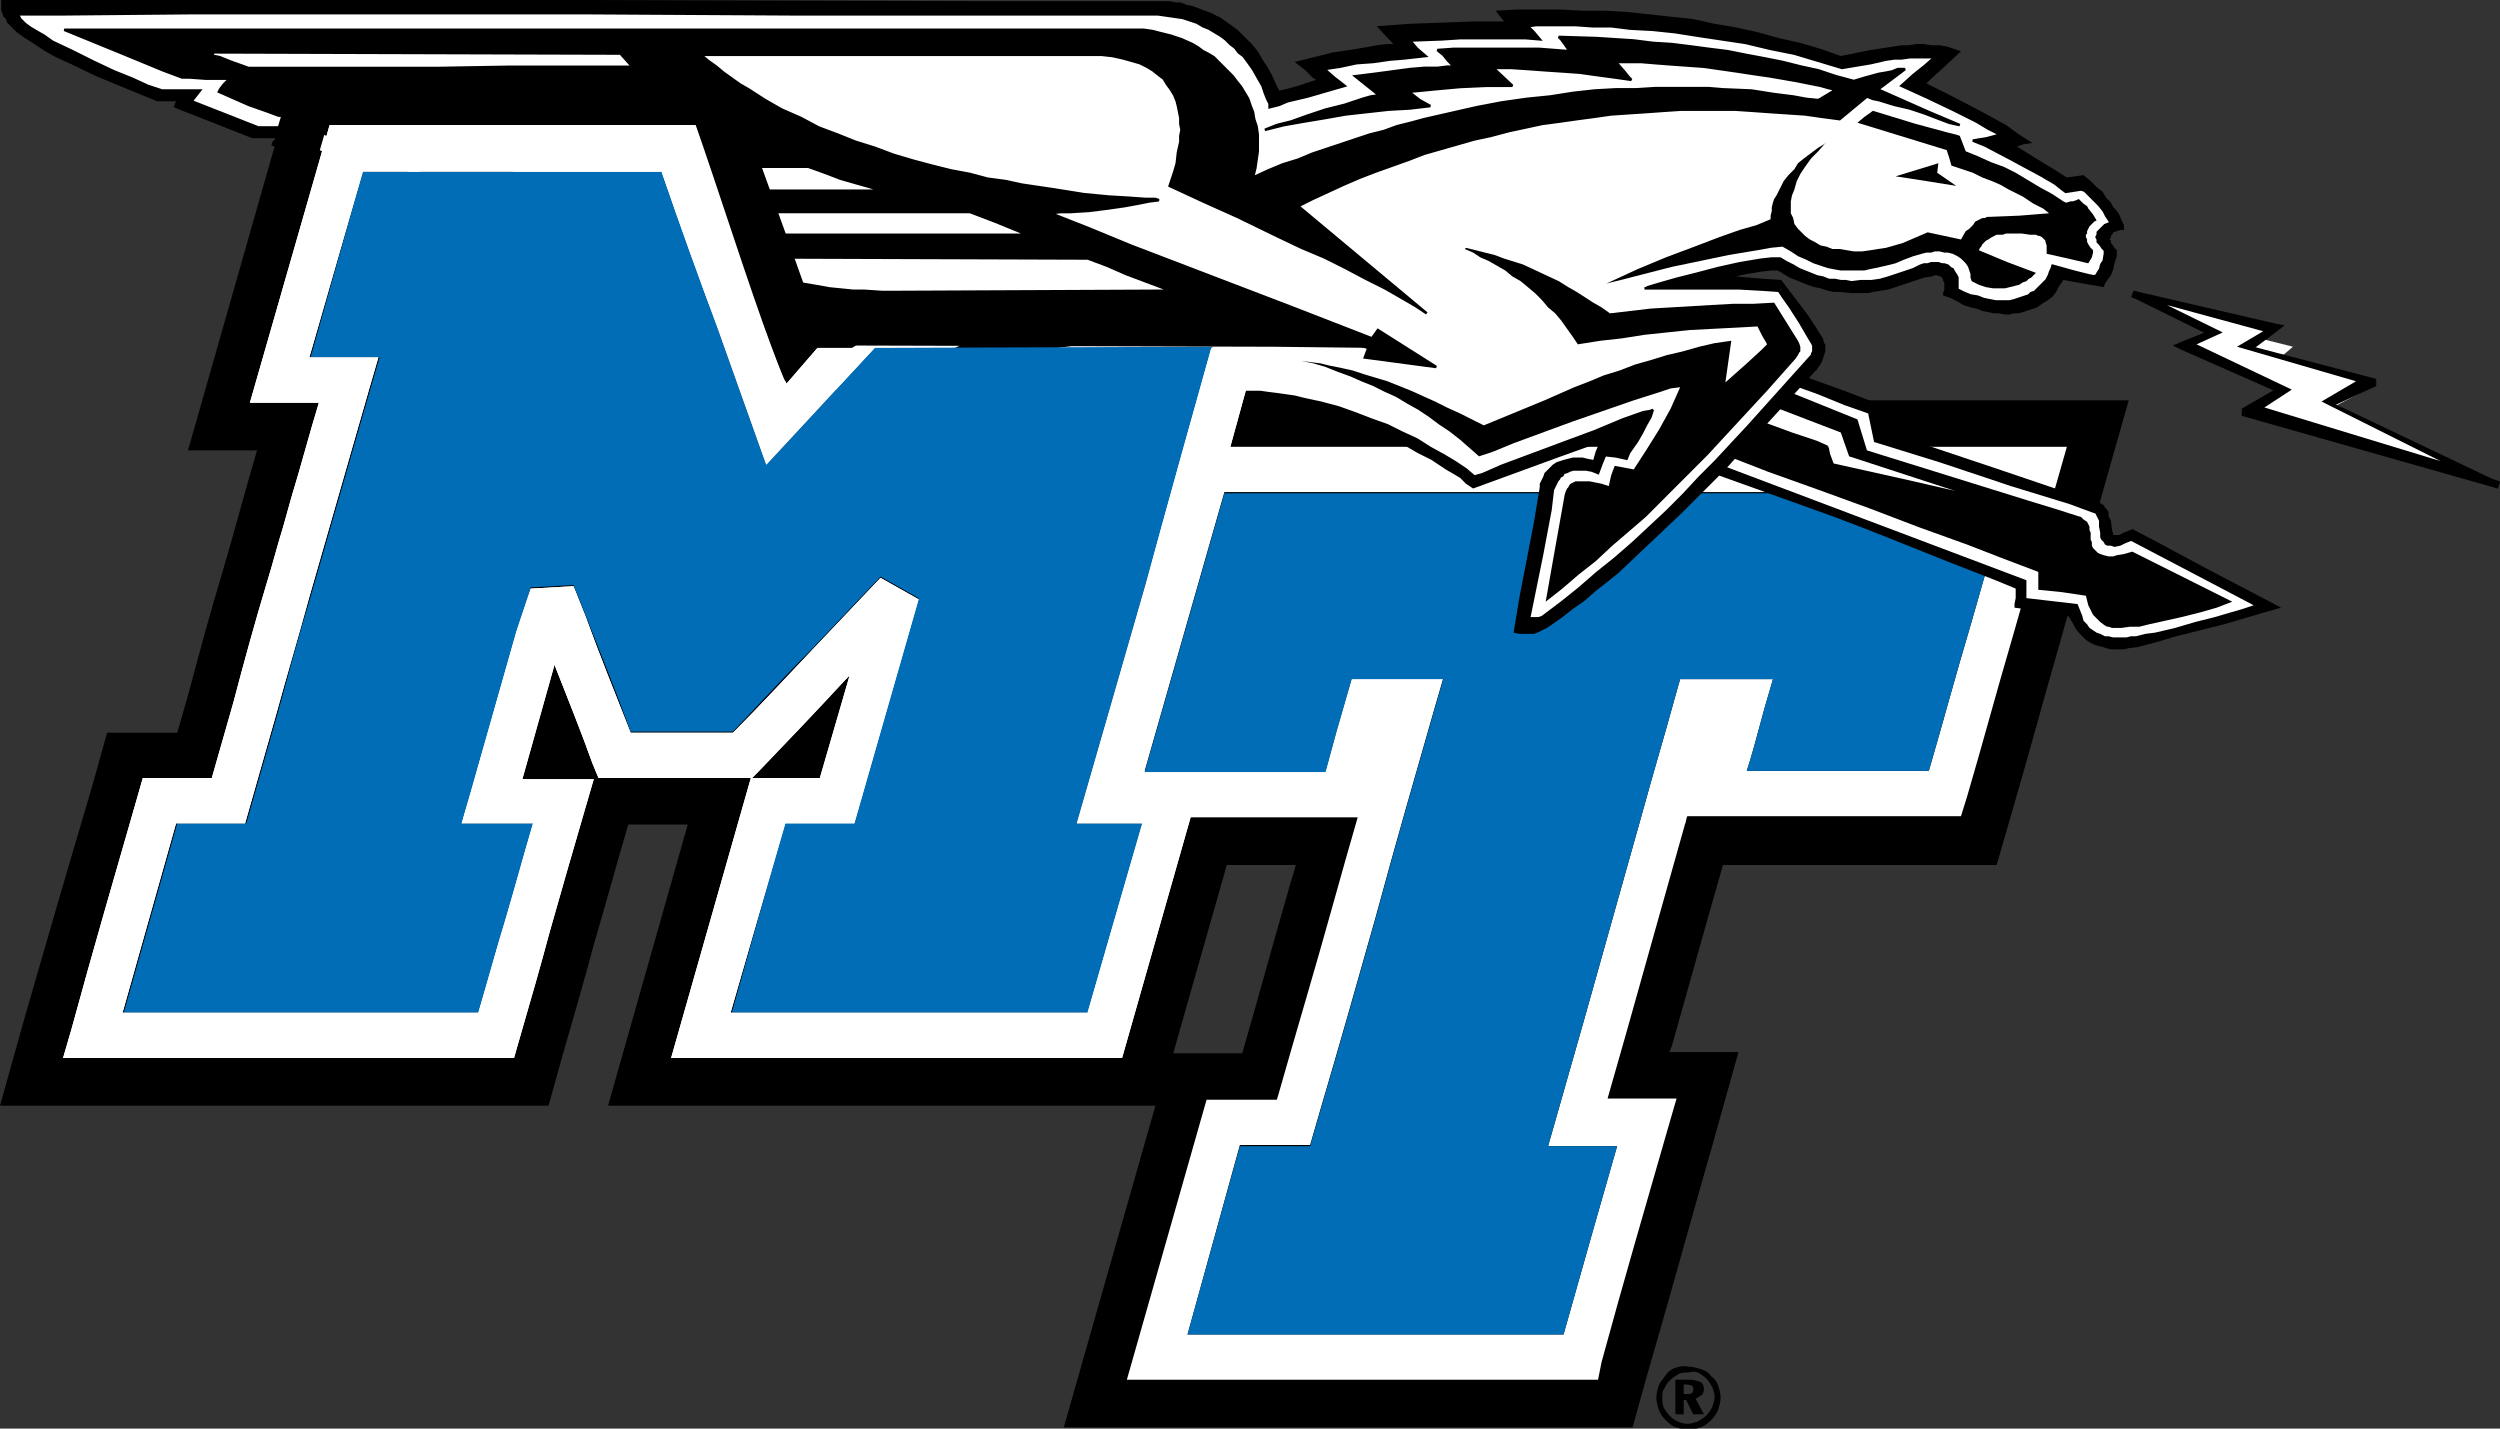 <svg width="105" height="60" viewBox="0 0 105 60" fill="none" xmlns="http://www.w3.org/2000/svg">
<rect x="0" y="0" width="105" height="60" fill="#333333" stroke="none"/>
<g clip-path="url(#clip0)">
<path d="M85.659 16.814C82.361 16.814 79.012 16.814 75.714 16.814H68.168C64.469 16.814 60.771 16.814 57.073 16.814V16.764C57.373 15.713 57.672 14.662 57.972 13.561L34.134 13.661L32.035 7.556C31.785 6.806 31.485 6.005 31.235 5.254L30.535 3.303H12.344L7.896 18.916H10.795C10.295 20.617 9.845 22.319 9.346 24.02C8.846 25.671 8.396 27.323 7.946 29.024L7.446 30.776H4.498L3.898 32.927C2.949 36.13 1.999 39.383 1.05 42.686L0 46.439H23.039L23.639 44.287C24.088 42.736 24.538 41.184 24.938 39.683C25.438 37.982 25.888 36.33 26.387 34.629H28.886L25.538 46.439H48.527L44.679 59.95H68.567L69.167 57.798C70.117 54.545 71.016 51.243 71.966 47.94L73.015 44.187H70.117L70.217 43.937C70.666 42.335 71.116 40.734 71.566 39.133L72.365 36.33H83.86L84.51 34.078C85.159 31.877 85.759 29.625 86.409 27.373L89.407 16.814H85.659ZM54.074 37.531C53.425 39.783 52.825 41.985 52.175 44.237H49.276L51.526 36.33H54.424C54.324 36.731 54.174 37.131 54.074 37.531Z" fill="black"/>
<path d="M67.118 57.948H47.328L50.676 46.188H53.624L53.674 46.038C54.424 43.386 55.224 40.734 55.973 38.032C56.323 36.781 56.673 35.53 57.023 34.329H45.528L49.976 18.766H50.676C56.473 18.766 62.32 18.766 68.118 18.766H75.614C78.912 18.766 82.211 18.766 85.559 18.766H86.809L84.51 26.822C83.86 29.024 83.26 31.276 82.611 33.478L82.361 34.279H70.866C70.816 34.379 70.816 34.529 70.766 34.629L69.667 38.532C69.217 40.133 68.767 41.735 68.317 43.336L67.518 46.138H70.416L70.067 47.339C69.117 50.642 68.168 53.895 67.268 57.198L67.118 57.948ZM49.876 56.047H65.669C66.418 53.395 67.168 50.742 67.918 48.14H65.019L66.518 42.886C66.968 41.284 67.418 39.683 67.868 38.082L68.967 34.178C69.417 32.527 69.917 30.876 70.367 29.224L70.566 28.524H74.465L74.115 29.725C73.965 30.275 73.815 30.826 73.665 31.376C73.565 31.726 73.465 32.077 73.365 32.377H81.011C81.611 30.325 82.161 28.273 82.761 26.272L84.36 20.667C81.461 20.667 78.563 20.667 75.664 20.667H68.168C62.57 20.667 57.023 20.667 51.425 20.667L48.077 32.377H55.673C55.823 31.826 55.973 31.276 56.123 30.726L56.773 28.474H60.621L60.271 29.675C59.422 32.627 58.572 35.58 57.773 38.532C57.023 41.184 56.273 43.837 55.474 46.539L55.024 48.09H52.075L49.876 56.047Z" fill="white"/>
<path fill-rule="evenodd" clip-rule="evenodd" d="M84.36 20.717C81.461 20.717 78.563 20.717 75.664 20.717H68.168C62.57 20.717 57.023 20.717 51.426 20.717L48.077 32.427H55.673C55.824 31.877 55.973 31.326 56.123 30.776L56.773 28.524H60.621L60.271 29.725C59.422 32.677 58.572 35.63 57.773 38.582C57.023 41.234 56.273 43.887 55.474 46.589L55.024 48.14H52.075L49.876 56.047H65.669C66.418 53.395 67.168 50.742 67.918 48.14H65.019L66.518 42.886C66.968 41.284 67.418 39.683 67.868 38.082L68.967 34.178C69.417 32.527 69.917 30.876 70.367 29.224L70.566 28.524H74.465L74.115 29.725C73.965 30.275 73.815 30.826 73.665 31.376C73.565 31.727 73.465 32.077 73.365 32.377H81.011C81.611 30.325 82.161 28.274 82.761 26.272L84.36 20.717Z" fill="#006DB6"/>
<path fill-rule="evenodd" clip-rule="evenodd" d="M71.066 58.199C71.116 58.248 71.116 58.299 71.116 58.349C71.116 58.399 71.116 58.449 71.066 58.499C71.016 58.549 70.966 58.549 70.866 58.549H70.716V58.148H70.816C70.966 58.148 71.016 58.199 71.066 58.199ZM70.716 59.4V58.799H70.816L71.116 59.4H71.566L71.216 58.749C71.316 58.699 71.365 58.649 71.466 58.599C71.516 58.549 71.566 58.449 71.566 58.349C71.566 58.199 71.516 58.098 71.415 58.048C71.316 57.998 71.116 57.948 70.966 57.948H70.366V59.4H70.716ZM71.316 57.648C71.415 57.698 71.565 57.798 71.665 57.898C71.765 57.998 71.815 58.098 71.915 58.248C71.965 58.399 72.015 58.549 72.015 58.649C72.015 58.799 71.965 58.949 71.915 59.099C71.865 59.199 71.765 59.349 71.665 59.45C71.565 59.55 71.466 59.6 71.316 59.7C71.166 59.75 71.016 59.8 70.866 59.8C70.716 59.8 70.566 59.75 70.466 59.7C70.316 59.65 70.216 59.55 70.116 59.45C70.016 59.349 69.916 59.199 69.866 59.099C69.816 58.949 69.816 58.849 69.816 58.699C69.816 58.549 69.816 58.399 69.916 58.299C69.966 58.148 70.066 58.048 70.166 57.948C70.266 57.848 70.366 57.798 70.516 57.698C70.616 57.648 70.766 57.648 70.916 57.648C71.066 57.598 71.216 57.598 71.316 57.648ZM70.366 57.448C70.216 57.498 70.066 57.598 69.966 57.748C69.866 57.898 69.716 58.048 69.666 58.199C69.616 58.349 69.566 58.549 69.566 58.699C69.566 58.849 69.616 59.049 69.666 59.199C69.716 59.349 69.816 59.5 69.966 59.65C70.066 59.75 70.216 59.9 70.416 59.95C70.566 60 70.766 60.05 70.916 60.05C71.116 60.05 71.266 60 71.415 59.95C71.565 59.9 71.715 59.8 71.865 59.65C71.965 59.55 72.115 59.349 72.165 59.199C72.215 59.049 72.265 58.849 72.265 58.699C72.265 58.549 72.215 58.349 72.165 58.199C72.115 58.048 72.015 57.898 71.865 57.798C71.765 57.648 71.615 57.548 71.415 57.498C71.266 57.448 71.066 57.398 70.866 57.398C70.716 57.348 70.516 57.398 70.366 57.448Z" fill="black"/>
<path fill-rule="evenodd" clip-rule="evenodd" d="M54.025 17.114L54.974 16.414L55.174 15.763L55.324 15.113L55.524 14.462L55.724 13.861L55.874 13.211L56.074 12.56L56.224 11.96L56.423 11.309L56.573 10.659L56.773 10.008L56.923 9.358L57.123 8.757L57.273 8.107L57.473 7.456L57.623 6.806L57.823 6.155L55.924 5.705L55.774 6.355L55.574 7.006L55.424 7.606L55.224 8.257L55.074 8.907L54.874 9.558L54.674 10.209L54.524 10.809L54.324 11.46L54.175 12.11L53.975 12.761L53.825 13.411L53.625 14.012L53.475 14.662L53.275 15.313L53.125 15.963L54.025 15.263V17.114H54.774L54.974 16.414L54.025 17.114Z" fill="white"/>
<path fill-rule="evenodd" clip-rule="evenodd" d="M85.409 10.409L85.459 10.559L85.509 10.659V11.009L84.659 10.709L83.76 10.459L83.81 10.409L83.91 10.359L84.01 10.309H84.11H84.309H84.559L85.409 10.409Z" fill="black"/>
<path fill-rule="evenodd" clip-rule="evenodd" d="M101.301 18.766L98.152 17.014L99.402 16.364L99.102 16.163L95.603 15.163L96.303 14.562L93.105 13.761L93.055 13.912L93.954 15.313L96.303 16.514L95.454 17.114L101.151 19.066L101.301 18.766Z" fill="white"/>
<path fill-rule="evenodd" clip-rule="evenodd" d="M95.704 13.862L95.654 13.611L89.607 12.21L89.557 12.511L95.554 13.862L95.504 13.611L95.704 13.862L95.954 13.661L95.654 13.611L95.704 13.862Z" fill="black"/>
<path fill-rule="evenodd" clip-rule="evenodd" d="M94.454 14.512L94.504 14.762L95.704 13.861L95.504 13.611L94.354 14.562L94.404 14.812L94.354 14.562L94.105 14.712L94.404 14.812L94.454 14.512Z" fill="black"/>
<path fill-rule="evenodd" clip-rule="evenodd" d="M99.802 16.213V15.913L94.454 14.512L94.404 14.812L99.752 16.213L99.702 15.913L99.802 16.213Z" fill="black"/>
<path fill-rule="evenodd" clip-rule="evenodd" d="M97.853 16.864V17.114L99.802 16.214L99.702 15.913L97.753 16.864V17.114V16.864L97.453 17.014L97.753 17.114L97.853 16.864Z" fill="black"/>
<path fill-rule="evenodd" clip-rule="evenodd" d="M104.9 20.517L104.999 20.267L97.853 16.864L97.753 17.114L104.9 20.517L104.999 20.217L104.9 20.517Z" fill="black"/>
<path fill-rule="evenodd" clip-rule="evenodd" d="M94.154 17.164V17.465L104.899 20.517L104.999 20.217L94.254 17.164L94.304 17.465L94.154 17.164Z" fill="black"/>
<path fill-rule="evenodd" clip-rule="evenodd" d="M95.754 16.514L95.704 16.264L94.154 17.164L94.304 17.465L95.853 16.514V16.264V16.514L96.103 16.364L95.853 16.264L95.754 16.514Z" fill="black"/>
<path fill-rule="evenodd" clip-rule="evenodd" d="M91.606 14.362L91.556 14.662L95.754 16.514L95.854 16.264L91.706 14.362V14.662L91.606 14.362L91.256 14.512L91.556 14.662L91.606 14.362Z" fill="black"/>
<path fill-rule="evenodd" clip-rule="evenodd" d="M92.855 14.112V13.862L91.606 14.362L91.705 14.662L92.955 14.112L93.005 13.862L92.955 14.112L93.305 14.012L93.005 13.862L92.855 14.112Z" fill="black"/>
<path fill-rule="evenodd" clip-rule="evenodd" d="M89.607 12.21L89.507 12.46L92.855 14.112L93.005 13.862L89.657 12.21L89.557 12.511L89.607 12.21Z" fill="black"/>
<path fill-rule="evenodd" clip-rule="evenodd" d="M75.514 15.713L77.463 16.414L78.762 16.914L79.362 17.164L79.162 18.115L83.66 19.616L86.758 20.667L88.158 21.068L88.258 21.168L88.358 21.218L88.408 21.318L88.508 21.418L88.558 21.518V21.668L88.658 21.868L88.707 22.269L88.757 22.419V22.469H88.808H88.858H89.007L89.107 22.419L89.207 22.369L89.457 22.269L89.557 22.219L90.507 22.719L92.656 23.87L94.855 25.021L95.804 25.521L95.105 25.721L93.405 26.222L91.406 26.722L90.557 26.973L89.807 27.173L89.407 27.223L89.207 27.273H89.057H88.858H88.658L88.458 27.223L88.308 27.173L88.108 27.123L87.958 27.073L87.758 26.973L87.608 26.872L87.458 26.722L87.308 26.572L87.158 26.372L87.058 26.172L86.958 26.022L86.908 25.922L86.808 25.822L86.709 25.771H86.609L86.459 25.721H86.009L84.609 25.521V25.371L84.659 25.121V24.721L83.81 24.37L81.761 23.57L79.262 22.569L78.113 22.119L77.063 21.718L71.766 19.817L75.514 15.713Z" fill="black"/>
<path fill-rule="evenodd" clip-rule="evenodd" d="M78.462 17.364L78.712 18.565L81.461 19.416L84.459 20.417L86.908 21.168L87.858 21.518L88.008 21.568L88.058 21.668L88.108 21.768L88.158 21.868V21.968V22.118L88.208 22.369V22.469V22.569L88.257 22.669L88.358 22.769L88.407 22.869L88.507 22.919H88.657L88.807 22.969L89.057 22.919L89.257 22.819L89.507 22.719L92.655 24.37L94.654 25.421L94.205 25.571L93.005 25.922L92.206 26.122L91.356 26.372L90.507 26.572L90.107 26.622L89.707 26.722H89.507L89.307 26.772H89.107H88.907H88.757L88.557 26.722H88.407L88.208 26.622L88.058 26.572L87.908 26.472L87.758 26.372L87.658 26.222L87.508 26.072L87.458 25.872L87.358 25.621L87.258 25.371L85.109 25.121V24.37L78.612 21.918L72.115 19.466L72.265 19.316L72.465 19.116L74.264 19.817L76.363 20.567L78.562 21.368L80.661 22.168L82.61 22.869L84.159 23.47L85.609 24.02V24.37V24.771L86.608 24.871L87.608 25.021L87.658 25.221L87.708 25.421L87.808 25.621L87.908 25.822L88.058 25.972L88.208 26.122L88.407 26.272L88.507 26.322H88.557L88.707 26.372H88.807H89.107L89.457 26.322H89.857L90.257 26.222L90.706 26.122L91.606 25.922L92.406 25.721L93.105 25.521L93.755 25.271L89.557 23.169L89.207 23.269L88.907 23.319L88.757 23.369H88.557L88.358 23.319L88.208 23.269L88.108 23.219L88.008 23.119L87.908 23.019L87.858 22.919V22.769L87.808 22.669V22.369L87.758 22.268V22.118L87.708 22.018L87.658 21.918L87.508 21.818L87.408 21.718L86.308 21.368L85.159 21.017L82.91 20.317L78.412 18.916L78.012 17.615L74.914 16.364L75.114 16.113L76.363 16.564L77.463 17.014L78.462 17.364Z" fill="white"/>
<path fill-rule="evenodd" clip-rule="evenodd" d="M77.313 18.165L77.663 19.166L82.111 20.617L80.162 20.167L77.013 19.466L76.863 19.066L76.813 18.816L76.763 18.716L76.313 18.515L75.264 18.165L73.765 17.615L74.314 17.014L77.313 18.165Z" fill="white"/>
<path fill-rule="evenodd" clip-rule="evenodd" d="M72.415 19.767L70.666 21.518L69.767 22.369L68.867 23.219L67.968 24.07L67.468 24.47L67.018 24.821L66.568 25.221L66.068 25.571L65.619 25.922L65.119 26.272L64.969 26.372L64.769 26.472L64.569 26.572L64.419 26.622H64.219H64.019H63.819L63.57 26.572L63.819 25.071L64.119 23.52L64.419 21.968L64.669 20.467V20.317L64.769 20.117L64.819 20.017L64.869 19.867L64.969 19.767L65.119 19.616L65.219 19.516L65.369 19.416L65.519 19.366L65.669 19.316L65.868 19.266L66.068 19.216H66.268H66.468L66.668 19.266L66.918 19.316L67.018 18.966L67.168 18.616L67.618 18.666L67.918 18.716H68.017L68.067 18.616L68.117 18.465L68.217 18.215L65.569 19.166L61.87 20.517L61.571 20.317L61.321 20.067L60.721 19.716L60.121 19.316L59.522 19.016L58.922 18.666L58.272 18.365L57.622 18.065L56.973 17.865L56.323 17.615L55.673 17.415L55.024 17.264L54.724 17.415L53.874 17.465L52.925 17.264L52.675 16.914H52.425H52.125H30.935L33.134 15.613L34.483 14.812H34.233L33.984 14.762L33.334 14.612L32.684 14.462L31.935 14.212L31.185 13.962L30.435 13.711L28.886 13.111L27.487 12.56L26.337 12.06L25.588 11.71L25.288 11.56L25.488 11.209L24.938 11.159H24.588H24.388L22.489 10.459L20.59 9.708L20.64 9.658L20.74 9.558L20.79 9.458L20.84 9.408L19.691 9.358L19.091 9.158L17.791 8.607L16.442 8.107L15.842 7.857L16.092 7.556H15.542H14.993L13.194 6.806L11.394 6.105L11.444 5.955L11.544 5.855V5.805H11.045H10.595L8.946 5.154L7.796 4.704L7.296 4.504L7.346 4.354L7.396 4.254H6.597L4.048 3.203L2.898 2.652L2.349 2.402L1.899 2.152L1.449 1.852L1.049 1.601L0.699 1.351L0.55 1.201L0.45 1.101L0.3 0.951L0.25 0.801L0.15 0.701L0.1 0.55L0.05 0.45V0.3V0.15V0H24.338L41.03 0.05H48.627H48.877H49.126L49.376 0.1H49.576L49.826 0.2L50.076 0.25L50.476 0.4L50.876 0.55L51.275 0.751L51.625 1.001L51.975 1.251L52.275 1.551L52.575 1.852L52.825 2.152L53.025 2.502L53.224 2.802L53.424 3.153L53.574 3.503L53.724 3.803L53.974 3.753L54.524 3.603L55.273 3.353L55.124 3.253L54.824 2.952L54.374 2.602L55.174 2.402L55.973 2.202L56.673 2.102L57.273 2.002L57.822 1.902L58.222 1.852H58.522L57.822 1.101L59.172 1.001L60.521 0.951L61.87 0.901H63.17L62.97 0.651L62.82 0.45L63.719 0.4H64.619H65.569L66.468 0.45H67.418L68.317 0.5L69.267 0.601L70.166 0.701L71.116 0.801L72.016 1.001L72.915 1.151L73.815 1.351L74.714 1.601L75.614 1.802L76.463 2.052L77.313 2.352L78.562 2.102L79.212 2.002L79.862 1.902H80.162L80.462 1.852H80.811L81.111 1.902H81.461L81.761 1.952L82.061 2.052L82.361 2.152L81.611 2.852L81.111 3.303L80.911 3.503L82.011 4.053L83.16 4.654L83.71 4.954L84.26 5.254L84.809 5.655L85.359 6.005L85.009 6.055L84.71 6.155L85.759 6.806L86.259 7.106L86.808 7.456L87.158 7.406L87.508 7.356L87.808 7.606L88.058 7.857L88.308 8.057L88.458 8.307L88.658 8.507L88.758 8.707L88.907 8.857L89.007 9.008L89.107 9.258L89.207 9.458V9.608V9.658H89.057L88.907 9.708L88.758 9.758L88.708 9.858L88.658 9.908V9.958L88.608 10.058L88.658 10.108V10.209L88.708 10.258L88.808 10.409L88.858 10.459L88.907 10.509V10.609V10.759L88.808 11.059L88.758 11.309L88.658 11.56L88.508 11.76L88.408 11.91L88.358 12.06L87.508 11.91L86.659 11.76L86.559 11.91L86.459 12.06L86.359 12.26L86.209 12.46L86.009 12.611L85.759 12.761L85.559 12.911L85.409 12.961L85.259 13.011L85.109 13.061L84.959 13.111L84.76 13.161H84.56L84.41 13.211H84.21L83.96 13.161H83.76L83.51 13.111L83.26 13.061L83.01 12.961L82.76 12.911L82.461 12.811L82.211 12.661L81.911 12.51L81.611 12.41V12.31L81.661 12.16V12.01V11.86L81.611 11.81V11.76L81.561 11.66L81.511 11.61H81.461L81.361 11.56H81.261L81.161 11.61L80.811 11.66L80.511 11.76L79.912 11.96L79.612 12.06L79.312 12.16L79.012 12.21L78.662 12.26L78.463 12.31H78.213H78.013H77.763L77.263 12.26H77.013L76.763 12.21L76.463 12.11L76.213 12.06L75.914 11.96L75.664 11.86L75.414 11.76L75.164 11.66L74.914 11.51L74.664 11.36H74.414L73.965 11.409L73.365 11.51L73.115 11.56L72.915 11.61L74.065 11.71L74.814 11.76L75.114 12.16L75.614 12.811L75.914 13.211L76.213 13.661L76.463 14.062L76.563 14.212L76.613 14.412L76.663 14.462V14.562V14.762L76.613 14.912L76.563 15.063L76.513 15.213L76.413 15.363L76.314 15.513L76.213 15.613L72.415 19.767Z" fill="black"/>
<path fill-rule="evenodd" clip-rule="evenodd" d="M48.227 0.6H48.626L48.976 0.65L49.326 0.701L49.676 0.751L49.976 0.851L50.276 0.951L50.526 1.101L50.775 1.201L51.025 1.351L51.275 1.501L51.475 1.651L51.675 1.851L51.875 2.002L52.025 2.202L52.225 2.352L52.375 2.552L52.624 2.902L52.824 3.253L53.024 3.603L53.124 3.903L53.224 4.153L53.324 4.354V4.504L53.724 4.404L54.074 4.253L54.923 4.053L56.473 3.603L56.023 3.253L55.623 2.902L55.923 2.852L56.273 2.802L56.972 2.652L57.672 2.602L58.372 2.502L58.971 2.452L59.421 2.402L59.871 2.352L59.521 2.052L59.221 1.701L60.571 1.651L61.32 1.601H62.02H62.72H63.419H64.069L64.669 1.651L64.419 1.351L64.169 1.101L64.519 1.051H64.969H66.168L66.868 1.101H67.667L68.467 1.201L69.416 1.251L70.366 1.351L71.316 1.501L72.315 1.651L73.315 1.801L74.364 2.052L75.364 2.252L75.863 2.402L76.363 2.552L76.863 2.702L77.363 2.852L77.663 2.802L77.962 2.752L78.562 2.652L79.212 2.502L79.562 2.452H79.862L80.211 2.402H80.561H80.911H81.261L80.861 2.752L80.361 3.153L79.862 3.603L80.961 4.103L82.01 4.604L83.01 5.104L83.51 5.404L84.01 5.655L83.46 5.805L82.86 5.905L83.36 6.105L84.409 6.655L85.059 7.006L85.709 7.356L86.308 7.706L86.558 7.907L86.758 8.057L87.408 7.957L87.558 8.007L87.708 8.157L87.808 8.257L87.908 8.357L88.158 8.607L88.358 8.857L88.457 9.057L88.557 9.208L88.657 9.358L88.407 9.458L88.257 9.608L88.207 9.658L88.158 9.708L88.108 9.758V9.858L88.058 9.958L88.108 10.058V10.158L88.207 10.258L88.308 10.409L88.407 10.509V10.659L88.358 10.959L88.257 11.109L88.207 11.309L88.108 11.46L88.058 11.56L87.958 11.61L87.708 11.56L87.108 11.409L86.209 11.159L86.159 11.309L86.109 11.409L86.059 11.56L85.959 11.76L85.809 11.91L85.659 12.06L85.459 12.26L85.309 12.31L85.209 12.41L85.059 12.46L84.909 12.51L84.759 12.56L84.609 12.611L84.409 12.661H84.209H84.01H83.81L83.56 12.611L83.31 12.56L83.06 12.46L82.76 12.41L82.51 12.31L82.21 12.16V11.96V11.81V11.66L82.16 11.56L82.061 11.409L82.01 11.309L81.91 11.259L81.811 11.159L81.661 11.109H81.561L81.411 11.059H81.261H81.111L80.961 11.109H80.811L80.661 11.159L80.361 11.309L79.912 11.46L79.612 11.56L79.312 11.66L78.962 11.76L78.612 11.81H78.162L77.763 11.86L77.513 11.81H77.313L77.063 11.76H76.813L76.563 11.66L76.313 11.61L76.063 11.509L75.813 11.409L75.564 11.309L75.314 11.159L75.014 11.009L74.764 10.859H74.414L73.964 10.909L73.065 11.059L72.165 11.259L71.216 11.509L70.416 11.71L69.716 11.91L69.217 12.06L69.117 12.11H69.067H69.666H71.216H72.115H73.065L73.964 12.16L74.714 12.21L74.914 12.51L75.164 12.861L75.614 13.561L75.963 14.162L76.113 14.412L76.163 14.512V14.612V14.662V14.762L76.113 14.862V14.912L74.764 16.414L73.415 17.915L72.715 18.666L72.065 19.366L71.366 20.067L70.716 20.767L70.016 21.468L69.267 22.168L68.567 22.819L67.817 23.47L67.068 24.07L66.318 24.721L65.568 25.321L64.769 25.922L64.619 25.972H64.519H64.369H64.219L64.769 23.269L65.118 21.418L65.219 20.567L65.318 20.367L65.418 20.167L65.468 20.117L65.518 20.017L65.618 19.967L65.668 19.866L65.818 19.817L65.918 19.766L66.068 19.716H66.218H66.418H66.618L66.868 19.766L67.118 19.866L67.267 19.466L67.368 19.216L67.417 19.116L67.867 19.166L68.317 19.266L68.417 19.016L68.767 18.515L68.967 18.165L69.117 17.865L69.317 17.515L69.416 17.214L69.317 17.264L69.017 17.314L68.167 17.615L66.968 18.115L65.618 18.616L63.069 19.566L62.27 19.917L61.92 20.017L61.57 19.716L61.12 19.416L60.621 19.116L60.071 18.816L59.521 18.465L58.871 18.165L58.272 17.865L57.572 17.615L56.922 17.364L56.223 17.114L55.473 16.914L54.773 16.764L54.374 16.664L54.024 16.614L53.674 16.564L53.274 16.514L52.924 16.464H52.575H52.225H51.825L32.784 16.414L34.483 15.363L36.082 14.362L35.833 14.412H35.533L35.233 14.362L34.883 14.312L34.533 14.262L34.183 14.212L33.384 14.012L32.584 13.761L31.734 13.511L30.885 13.261L30.085 12.961L28.536 12.36L27.237 11.86L26.087 11.309H26.037L26.487 10.809L24.638 10.759L21.439 9.458L21.489 9.358L21.639 9.208L21.839 8.957L19.99 8.907L16.692 7.606L16.892 7.356L17.141 7.106L15.192 7.056L14.693 6.856L13.643 6.455L12.144 5.855L12.494 5.404V5.354H10.844L8.046 4.253L8.396 3.803H6.796L6.197 3.603L5.547 3.303L4.797 3.002L3.948 2.602L3.048 2.152L2.199 1.751L1.849 1.501L1.499 1.301L1.249 1.151L1.049 1.001L0.949 0.901L0.849 0.801L0.799 0.701L0.699 0.6H1.249H2.748L8.146 0.55H24.488L33.184 0.6H40.83H46.227H48.227Z" fill="white" stroke="black" stroke-width="0.108" stroke-miterlimit="2.613"/>
<path fill-rule="evenodd" clip-rule="evenodd" d="M48.027 1.251L48.377 1.301L48.776 1.401L49.176 1.501L49.626 1.651L50.076 1.852L50.326 2.002L50.526 2.152L50.725 2.252L50.975 2.402L51.175 2.602L51.375 2.802L51.575 3.003L51.775 3.203L51.925 3.403L52.125 3.653L52.275 3.903L52.425 4.154L52.525 4.454L52.624 4.704L52.674 5.004L52.774 5.304L52.824 5.655V5.955V6.355L52.774 6.706L52.724 7.056L52.624 7.456L53.274 7.156L53.874 6.906L54.524 6.706L55.123 6.455L56.323 6.055L56.922 5.855L57.522 5.655L58.122 5.505L58.672 5.304L59.271 5.154L59.821 5.004L60.92 4.754L62.02 4.504L63.069 4.304L64.119 4.154L65.118 4.053L66.068 3.903L66.968 3.803L67.867 3.753H68.717L69.516 3.703H70.316H71.016H71.765L72.365 3.753L73.564 3.803L74.514 3.953L75.314 4.053L75.863 4.154L76.363 4.204L76.463 4.154L76.713 4.003L76.963 3.853L77.063 3.753L76.813 3.703L76.463 3.603L75.464 3.403L74.314 3.203L73.615 3.103L72.965 3.003L72.265 2.902L71.566 2.802L70.866 2.752L70.166 2.702L69.516 2.652L68.917 2.602H68.367H67.867L68.217 3.003L68.417 3.253L68.467 3.303L68.517 3.353L67.817 3.253L67.068 3.153L66.368 3.053L65.668 3.003L64.919 2.953L64.219 2.902L63.469 2.852H62.72L63.519 3.603H62.42L61.32 3.653L60.221 3.753L59.721 3.803L59.171 3.853L59.621 4.204L60.071 4.454L59.221 4.554L58.322 4.604L57.422 4.704L56.523 4.804L55.673 4.954L54.773 5.104L53.924 5.254L53.124 5.455L53.624 5.254L54.224 5.104L54.923 4.854L55.673 4.604L56.473 4.404L57.222 4.154L57.572 4.053L57.922 4.003L57.422 3.603L56.922 3.203L57.722 3.103L58.472 3.003L59.221 2.902L59.821 2.852H60.371L60.771 2.802H61.07L60.821 2.552L60.621 2.302L60.371 2.102L61.07 2.052H61.77H62.52H63.219H64.619L65.918 2.152L65.718 1.852L65.568 1.651L65.518 1.601L65.468 1.551L67.068 1.601L68.617 1.701L69.416 1.802L70.216 1.852L71.016 1.952L71.765 2.052L72.565 2.152L73.315 2.302L74.114 2.452L74.864 2.602L75.663 2.802L76.363 2.953L77.113 3.203L77.862 3.403L78.362 3.253L78.912 3.103L79.212 3.053L79.462 3.003L79.712 2.902H80.011L79.811 3.053L79.412 3.353L79.012 3.653L78.862 3.753L81.011 4.704L82.31 5.254L81.861 5.154L80.811 4.754L80.211 4.554L79.562 4.404L78.912 4.204L78.662 4.154L78.412 4.053L77.263 5.004L76.513 4.904L75.813 4.804L75.064 4.754L74.314 4.704L73.615 4.654L72.865 4.604H72.115H71.365H70.616L69.866 4.654L69.167 4.704L68.417 4.754L67.667 4.804L66.968 4.904L66.218 5.004L65.518 5.104L64.769 5.204L64.069 5.355L63.369 5.505L62.62 5.705L61.92 5.855L61.22 6.055L60.521 6.255L59.821 6.455L59.171 6.706L58.472 6.956L57.772 7.206L57.122 7.456L56.423 7.757L55.773 8.057L55.123 8.357L54.524 8.657L59.921 13.161L59.471 12.861L58.871 12.511L58.172 12.11L57.372 11.71L56.523 11.259L55.623 10.809L54.673 10.409L53.724 9.958L51.975 9.108L50.526 8.457L49.126 7.807L49.226 7.506L49.326 7.206L49.426 6.856L49.476 6.405L49.576 5.955V5.705L49.626 5.455L49.576 5.204V4.954L49.526 4.704L49.476 4.454L49.426 4.254L49.326 4.003L49.176 3.753L49.026 3.553L48.876 3.303L48.676 3.153L48.426 2.953L48.177 2.802L47.877 2.652L47.527 2.552L47.177 2.452L46.727 2.352L46.278 2.302H45.778H29.436L29.735 2.552L30.085 2.802L30.385 3.053L30.735 3.303L31.085 3.553L31.435 3.753L32.134 4.204L32.834 4.604L33.633 4.954L34.383 5.355L35.183 5.655L35.932 5.955L36.732 6.205L37.532 6.505L38.381 6.756L39.131 6.956L39.931 7.156L40.73 7.306L41.48 7.506L42.229 7.606L42.929 7.757L44.278 7.957L45.528 8.157L46.577 8.257L47.427 8.307L48.127 8.357H48.526L48.676 8.407L48.276 8.457L47.777 8.557L47.227 8.657L46.527 8.757L45.728 8.857L44.928 8.907H44.528L44.129 8.958L45.778 9.608L47.477 10.309L50.875 11.61L54.274 12.911L57.622 14.212L57.872 13.862L60.321 15.413L57.322 15.013L57.472 14.612L57.122 14.512L56.722 14.362L56.323 14.312L55.923 14.212L55.523 14.112L55.123 14.062L54.724 14.012L54.324 13.962L53.474 13.912L52.624 13.862H51.825L50.975 13.912H50.126L49.276 13.962L48.426 14.062L47.577 14.162L45.928 14.362L44.378 14.562L43.479 14.662L42.479 14.812L40.53 15.163L38.881 15.413L38.231 15.563L40.13 14.662L42.029 13.761L41.83 13.711L41.38 13.511L40.73 13.261H39.98L39.281 13.311L38.031 13.361L37.382 13.411H36.732L36.132 13.361L35.433 13.311L34.733 13.211L33.933 13.061L33.084 12.911L32.134 12.611L31.085 12.31L29.935 11.91L28.636 11.41L27.237 10.859L27.287 10.759L27.436 10.609L27.686 10.309H25.637L24.038 9.658L22.989 9.258L22.489 9.058V9.008L22.689 8.757L22.889 8.557L22.939 8.507H21.989H21.289L20.989 8.457L20.49 8.257L19.34 7.807L17.691 7.156L17.891 6.906L18.141 6.656L16.292 6.606L13.193 5.455L13.243 5.355L13.443 5.154L13.593 4.954L13.643 4.904H13.343H12.694L11.694 4.854L11.294 4.704L10.445 4.404L9.195 3.853L9.245 3.753L9.395 3.553L9.645 3.303H8.645L7.946 3.253H7.646L6.846 2.953L5.147 2.252L2.698 1.251H48.027Z" fill="black" stroke="black" stroke-width="0.108" stroke-miterlimit="2.613"/>
<path fill-rule="evenodd" clip-rule="evenodd" d="M26.037 2.302L26.437 2.752H23.988H21.389L18.441 2.802H15.542H12.943H10.444L9.745 2.552L9.245 2.352L8.995 2.302V2.252L26.037 2.302Z" fill="white"/>
<path fill-rule="evenodd" clip-rule="evenodd" d="M82.311 5.705L82.561 6.355L83.06 6.556L83.61 6.806L84.16 7.006L84.66 7.256L85.159 7.556L85.659 7.857L86.209 8.157L86.659 8.457L86.759 8.507H86.809L86.959 8.457H87.058L87.208 8.407L87.308 8.357L87.408 8.457L87.508 8.557L87.658 8.657L87.708 8.757L87.908 9.008L88.058 9.258L87.958 9.308L87.858 9.408L87.758 9.508L87.708 9.608L87.658 9.708V9.808L87.608 9.858V9.958L87.658 10.058V10.159L87.708 10.259L87.808 10.409L87.908 10.509V10.609L87.858 10.809L87.708 11.059L86.859 10.859L85.959 10.659V10.559V10.459V10.309L85.909 10.159V10.108L85.859 10.058L85.809 10.008L85.759 9.958L85.659 9.908H85.609L85.509 9.858H85.259L84.909 9.808H84.71H84.51H84.26L84.11 9.858H83.86L83.66 9.958L83.51 10.058L83.41 10.108L83.36 10.159L83.26 10.259L83.21 10.359L83.16 10.409L83.11 10.509L84.31 11.009L85.109 11.309L85.509 11.46L85.459 11.51L85.309 11.66L85.209 11.71L85.109 11.81L84.959 11.86L84.809 11.96L84.61 12.01L84.41 12.06L84.21 12.11H83.96H83.71L83.41 12.06L83.11 11.96L82.811 11.81L82.76 11.66V11.51L82.71 11.36L82.66 11.209L82.561 11.059L82.461 10.959L82.361 10.859L82.211 10.759L82.011 10.659L81.811 10.609H81.661L81.461 10.559H81.261L81.111 10.609H80.911L80.712 10.659L80.362 10.759L79.962 10.909L79.612 11.059L79.212 11.159L78.762 11.259L78.513 11.309L78.313 11.36H78.063H77.813H77.563H77.313L77.013 11.309L76.763 11.259L76.463 11.159L76.164 11.059L75.864 10.909L75.514 10.759L75.214 10.559L74.864 10.359L74.365 10.409L73.815 10.509L72.615 10.709L71.416 10.959L70.216 11.209L68.267 11.71L67.468 11.91L68.118 11.61L68.767 11.309L69.967 10.809L71.166 10.359L72.216 9.958L73.065 9.658L73.765 9.458L74.365 9.208V9.058L74.415 8.857V8.707L74.464 8.507L74.514 8.357L74.614 8.207L74.764 7.907L74.914 7.606L75.114 7.356L75.364 7.106L75.514 6.856L75.764 6.656L75.964 6.505L76.364 6.205L76.613 6.055L76.713 5.955L76.364 6.355L76.064 6.656L75.814 7.006L75.614 7.306L75.464 7.606L75.364 7.957L75.264 8.207L75.214 8.457V8.707V8.958L75.314 9.158L75.364 9.408L75.514 9.608L75.664 9.758L75.814 9.908L76.014 10.058L76.214 10.159L76.463 10.309L76.713 10.359L76.963 10.459H77.263L77.563 10.509L77.863 10.559H78.213L78.562 10.509L78.862 10.459L79.212 10.409L79.562 10.309L79.912 10.209L80.262 10.058L80.612 9.908L80.961 9.758L82.361 10.058L82.561 9.708L82.71 9.608L82.86 9.458L82.96 9.308L83.16 9.208L83.26 9.158H83.36L83.46 9.108H83.56L84.809 9.058L86.059 8.958L85.809 8.757L85.409 8.557L84.959 8.257L84.36 7.957L84.01 7.757L83.66 7.606L83.26 7.456L82.86 7.256L82.411 7.106L81.961 6.956L81.861 6.606L81.761 6.305L78.013 5.154L78.313 4.904L78.662 4.654L80.462 5.204L81.761 5.555L82.161 5.655L82.311 5.705Z" fill="black"/>
<path fill-rule="evenodd" clip-rule="evenodd" d="M33.933 7.056L34.633 7.306L35.283 7.556L35.982 7.756L36.682 7.957H23.288L21.189 7.056H33.933Z" fill="white"/>
<path fill-rule="evenodd" clip-rule="evenodd" d="M81.411 6.856L81.362 7.256L82.161 7.807L80.912 7.606L79.612 7.406L81.411 6.856Z" fill="black"/>
<path fill-rule="evenodd" clip-rule="evenodd" d="M40.73 8.958L41.78 9.358L42.879 9.808H28.086L25.987 8.958H40.73Z" fill="white"/>
<path fill-rule="evenodd" clip-rule="evenodd" d="M67.618 13.161L68.467 13.061L69.317 12.961L70.166 12.911L71.016 12.861L71.866 12.811L72.765 12.761H73.615L74.514 12.711L75.014 13.511L75.514 14.312L75.564 14.412L75.614 14.562V14.662V14.762L75.564 14.812L75.514 14.912L75.414 15.063L74.215 16.414L72.965 17.765L71.716 19.116L71.066 19.767L70.416 20.417L69.767 21.068L69.117 21.718L68.417 22.319L67.718 22.919L67.018 23.57L66.318 24.12L65.619 24.721L64.919 25.271L65.219 23.57L65.719 20.767L65.769 20.617L65.819 20.517L65.868 20.467L65.918 20.367L65.968 20.317L66.068 20.267L66.168 20.217H66.268H66.418H66.568H66.768L67.018 20.267L67.268 20.317L67.568 20.417L67.668 19.967L67.818 19.566L68.617 19.716L69.167 18.866L69.417 18.465L69.667 18.065L69.917 17.615L70.166 17.164L70.366 16.714L70.566 16.264L70.166 16.314L69.717 16.464L68.617 16.814L67.318 17.264L66.018 17.715L63.57 18.616L62.72 18.966L62.12 19.166L61.721 18.816L61.321 18.465L60.871 18.115L60.421 17.815L60.021 17.515L59.572 17.214L59.122 16.964L58.622 16.664L58.172 16.464L57.672 16.213L57.173 16.013L56.723 15.813L56.173 15.613L55.673 15.413L55.174 15.263L54.674 15.163L55.074 15.213L55.473 15.263L55.873 15.363L56.373 15.463L56.823 15.563L57.273 15.713L57.772 15.863L58.272 16.013L58.772 16.213L59.272 16.414L60.271 16.864L60.771 17.114L61.321 17.364L61.82 17.615L62.32 17.865L64.869 16.814L66.118 16.264L66.768 16.013L67.368 15.763L68.017 15.563L68.667 15.313L69.367 15.113L70.016 14.912L70.666 14.762L71.366 14.562L72.016 14.412L72.715 14.312L72.465 16.063L73.365 15.263L73.965 14.712L74.215 14.462L74.165 14.362L74.015 14.112L73.815 13.711L72.915 13.761L71.916 13.812L70.966 13.862L70.016 13.962L69.067 14.062L68.117 14.212L67.218 14.312L66.268 14.462L66.068 14.162L65.819 13.812L65.569 13.461L65.319 13.161L65.019 12.911L64.769 12.611L64.469 12.31L64.169 12.06L63.869 11.81L63.52 11.61L63.22 11.36L62.87 11.159L62.52 10.959L62.17 10.809L61.87 10.609L61.521 10.459L61.571 10.409L62.37 10.609L62.77 10.709L63.17 10.859L63.969 11.109L64.719 11.46L65.469 11.81L65.868 12.06L66.218 12.26L66.918 12.711L67.268 12.911L67.618 13.161Z" fill="black"/>
<path fill-rule="evenodd" clip-rule="evenodd" d="M45.678 10.909L46.478 11.209L47.277 11.56L48.077 11.86L48.877 12.16L37.732 12.21H37.532H37.032L36.283 12.16H35.833L35.333 12.11L34.833 12.06L34.284 11.96L33.684 11.86L33.134 11.71L32.584 11.56L32.035 11.359L31.785 11.259L31.535 11.159L31.285 11.009L31.035 10.859L45.678 10.909Z" fill="white"/>
<path fill-rule="evenodd" clip-rule="evenodd" d="M89.558 12.31L95.605 13.711L94.455 14.662L99.753 16.063L97.804 17.014L104.95 20.367L94.205 17.314L95.805 16.414L91.607 14.512L92.906 13.962L89.558 12.31Z" fill="black"/>
<path fill-rule="evenodd" clip-rule="evenodd" d="M95.055 13.912L93.955 14.562L98.953 16.013L97.504 16.864L102.501 19.366L95.105 17.114L96.254 16.364L92.256 14.462L93.356 13.962L91.007 12.811L95.055 13.912Z" fill="white"/>
<path fill-rule="evenodd" clip-rule="evenodd" d="M36.732 14.612L32.184 19.516L30.135 13.761C29.336 11.56 28.586 9.408 27.787 7.206H15.242L13.043 15.013H15.942L15.592 16.214C14.743 19.166 13.893 22.119 13.043 25.071C12.544 26.722 12.094 28.374 11.644 30.025L10.345 34.579H7.446C6.697 37.231 5.947 39.883 5.197 42.535H20.14C20.49 41.234 20.89 39.933 21.29 38.582C21.689 37.231 22.039 35.93 22.439 34.579H19.441L19.79 33.378C20.44 31.076 21.09 28.824 21.739 26.522L22.289 24.671L24.088 24.57L24.588 25.822C25.238 27.473 25.887 29.074 26.487 30.726H30.785C31.885 29.575 32.984 28.374 34.133 27.223C35.083 26.222 36.033 25.221 36.982 24.22L38.581 25.121L35.883 34.529H32.984L30.735 42.535H45.728L47.977 34.579H45.228L45.878 32.327C46.627 29.725 47.377 27.123 48.127 24.52C48.976 21.568 49.826 18.616 50.626 15.663L50.925 14.562L36.732 14.612Z" fill="#006DB6"/>
<path d="M49.926 25.071C50.576 22.819 52.225 16.714 52.825 14.612H50.876C50.326 16.564 48.776 22.118 48.127 24.52C47.377 27.123 46.627 29.725 45.878 32.327L45.228 34.579H47.977L45.678 42.535H30.685L32.984 34.579H35.883L38.581 25.171L36.982 24.27C36.032 25.271 35.083 26.272 34.133 27.273C33.034 28.424 31.934 29.625 30.785 30.776H26.487C25.837 29.124 25.188 27.523 24.588 25.872L24.088 24.62L22.289 24.721L21.689 26.522C21.04 28.824 20.39 31.076 19.74 33.378L19.39 34.579H22.389C21.989 35.93 21.639 37.231 21.24 38.582C20.84 39.883 20.49 41.184 20.09 42.535H5.147C5.897 39.883 6.647 37.231 7.396 34.579H10.295L11.594 30.025C12.044 28.374 12.544 26.722 12.993 25.071C13.843 22.118 14.693 19.166 15.542 16.213L15.892 15.012H12.993L15.242 7.206H27.787C28.536 9.408 29.336 11.61 30.135 13.761L32.184 19.516L36.732 14.612H35.833C35.283 14.612 34.733 14.612 34.333 14.612L33.034 16.113C32.934 15.963 32.434 14.612 32.434 14.612C31.735 12.711 30.735 9.708 29.935 7.206C29.785 6.756 29.636 6.355 29.486 5.905L29.236 5.254H13.843L10.495 16.914H12.644C12.894 16.914 13.143 16.914 13.343 16.914H13.393C12.993 18.215 12.644 19.566 12.244 20.867L11.894 22.119C11.644 22.919 11.444 23.72 11.194 24.52C10.695 26.172 10.245 27.823 9.795 29.525L8.895 32.677H5.997L5.797 33.378C4.847 36.681 3.898 39.933 2.998 43.236L2.648 44.437H21.589L21.789 43.736C22.239 42.185 22.689 40.634 23.089 39.133C23.588 37.381 24.088 35.63 24.588 33.928L24.938 32.727H21.939C22.389 31.126 22.839 29.525 23.289 27.923C23.838 29.325 24.388 30.676 24.888 32.077L25.138 32.677H31.585L31.884 32.377C33.084 31.126 34.283 29.875 35.483 28.574C35.533 28.524 35.583 28.474 35.683 28.374L34.433 32.677H31.535L28.186 44.437H47.127L50.476 32.677H47.727C48.477 30.125 49.176 27.623 49.926 25.071Z" fill="white"/>
<path d="M49.926 25.071C50.576 22.819 52.225 16.714 52.825 14.612H50.876C50.326 16.564 48.776 22.118 48.127 24.52C47.377 27.123 46.627 29.725 45.878 32.327L45.228 34.579H47.977L45.678 42.535H30.685L32.984 34.579H35.883L38.581 25.171L36.982 24.27C36.032 25.271 35.083 26.272 34.133 27.273C33.034 28.424 31.934 29.625 30.785 30.776H26.487C25.837 29.124 25.188 27.523 24.588 25.872L24.088 24.62L22.289 24.721L21.689 26.522C21.04 28.824 20.39 31.076 19.74 33.378L19.39 34.579H22.389C21.989 35.93 21.639 37.231 21.24 38.582C20.84 39.883 20.49 41.184 20.09 42.535H5.147C5.897 39.883 6.647 37.231 7.396 34.579H10.295L11.594 30.025C12.044 28.374 12.544 26.722 12.993 25.071C13.843 22.118 14.693 19.166 15.542 16.213L15.892 15.012H12.993L15.242 7.206H27.787C28.536 9.408 29.336 11.61 30.135 13.761L32.184 19.516L36.732 14.612H35.833C35.283 14.612 34.733 14.612 34.333 14.612L33.034 16.113C32.934 15.963 32.434 14.612 32.434 14.612C31.735 12.711 30.735 9.708 29.935 7.206C29.785 6.756 29.636 6.355 29.486 5.905L29.236 5.254H13.843L10.495 16.914H12.644C12.894 16.914 13.143 16.914 13.343 16.914H13.393C12.993 18.215 12.644 19.566 12.244 20.867L11.894 22.119C11.644 22.919 11.444 23.72 11.194 24.52C10.695 26.172 10.245 27.823 9.795 29.525L8.895 32.677H5.997L5.797 33.378C4.847 36.681 3.898 39.933 2.998 43.236L2.648 44.437H21.589L21.789 43.736C22.239 42.185 22.689 40.634 23.089 39.133C23.588 37.381 24.088 35.63 24.588 33.928L24.938 32.727H21.939C22.389 31.126 22.839 29.525 23.289 27.923C23.838 29.325 24.388 30.676 24.888 32.077L25.138 32.677H31.585L31.884 32.377C33.084 31.126 34.283 29.875 35.483 28.574C35.533 28.524 35.583 28.474 35.683 28.374L34.433 32.677H31.535L28.186 44.437H47.127L50.476 32.677H47.727C48.477 30.125 49.176 27.623 49.926 25.071Z" fill="white"/>
<path fill-rule="evenodd" clip-rule="evenodd" d="M57.723 14.612L53.775 13.011H34.134C32.685 8.857 32.085 7.356 30.636 3.203C25.588 3.203 26.338 3.203 21.29 3.203H12.295C12.095 3.903 11.845 4.754 11.545 5.755L13.344 6.605C13.494 6.105 13.644 5.605 13.744 5.154H22.19C26.838 5.154 24.539 5.154 29.186 5.154C30.136 7.857 31.485 12.11 32.385 14.512C32.385 14.512 32.885 15.863 32.985 16.013L34.284 14.512C34.734 14.512 35.234 14.512 35.783 14.512L52.925 14.562C53.075 14.562 53.225 14.562 53.375 14.562L57.723 14.612Z" fill="black"/>
</g>
<defs>
<clipPath id="clip0">
<rect width="105" height="60" fill="white"/>
</clipPath>
</defs>
</svg>

